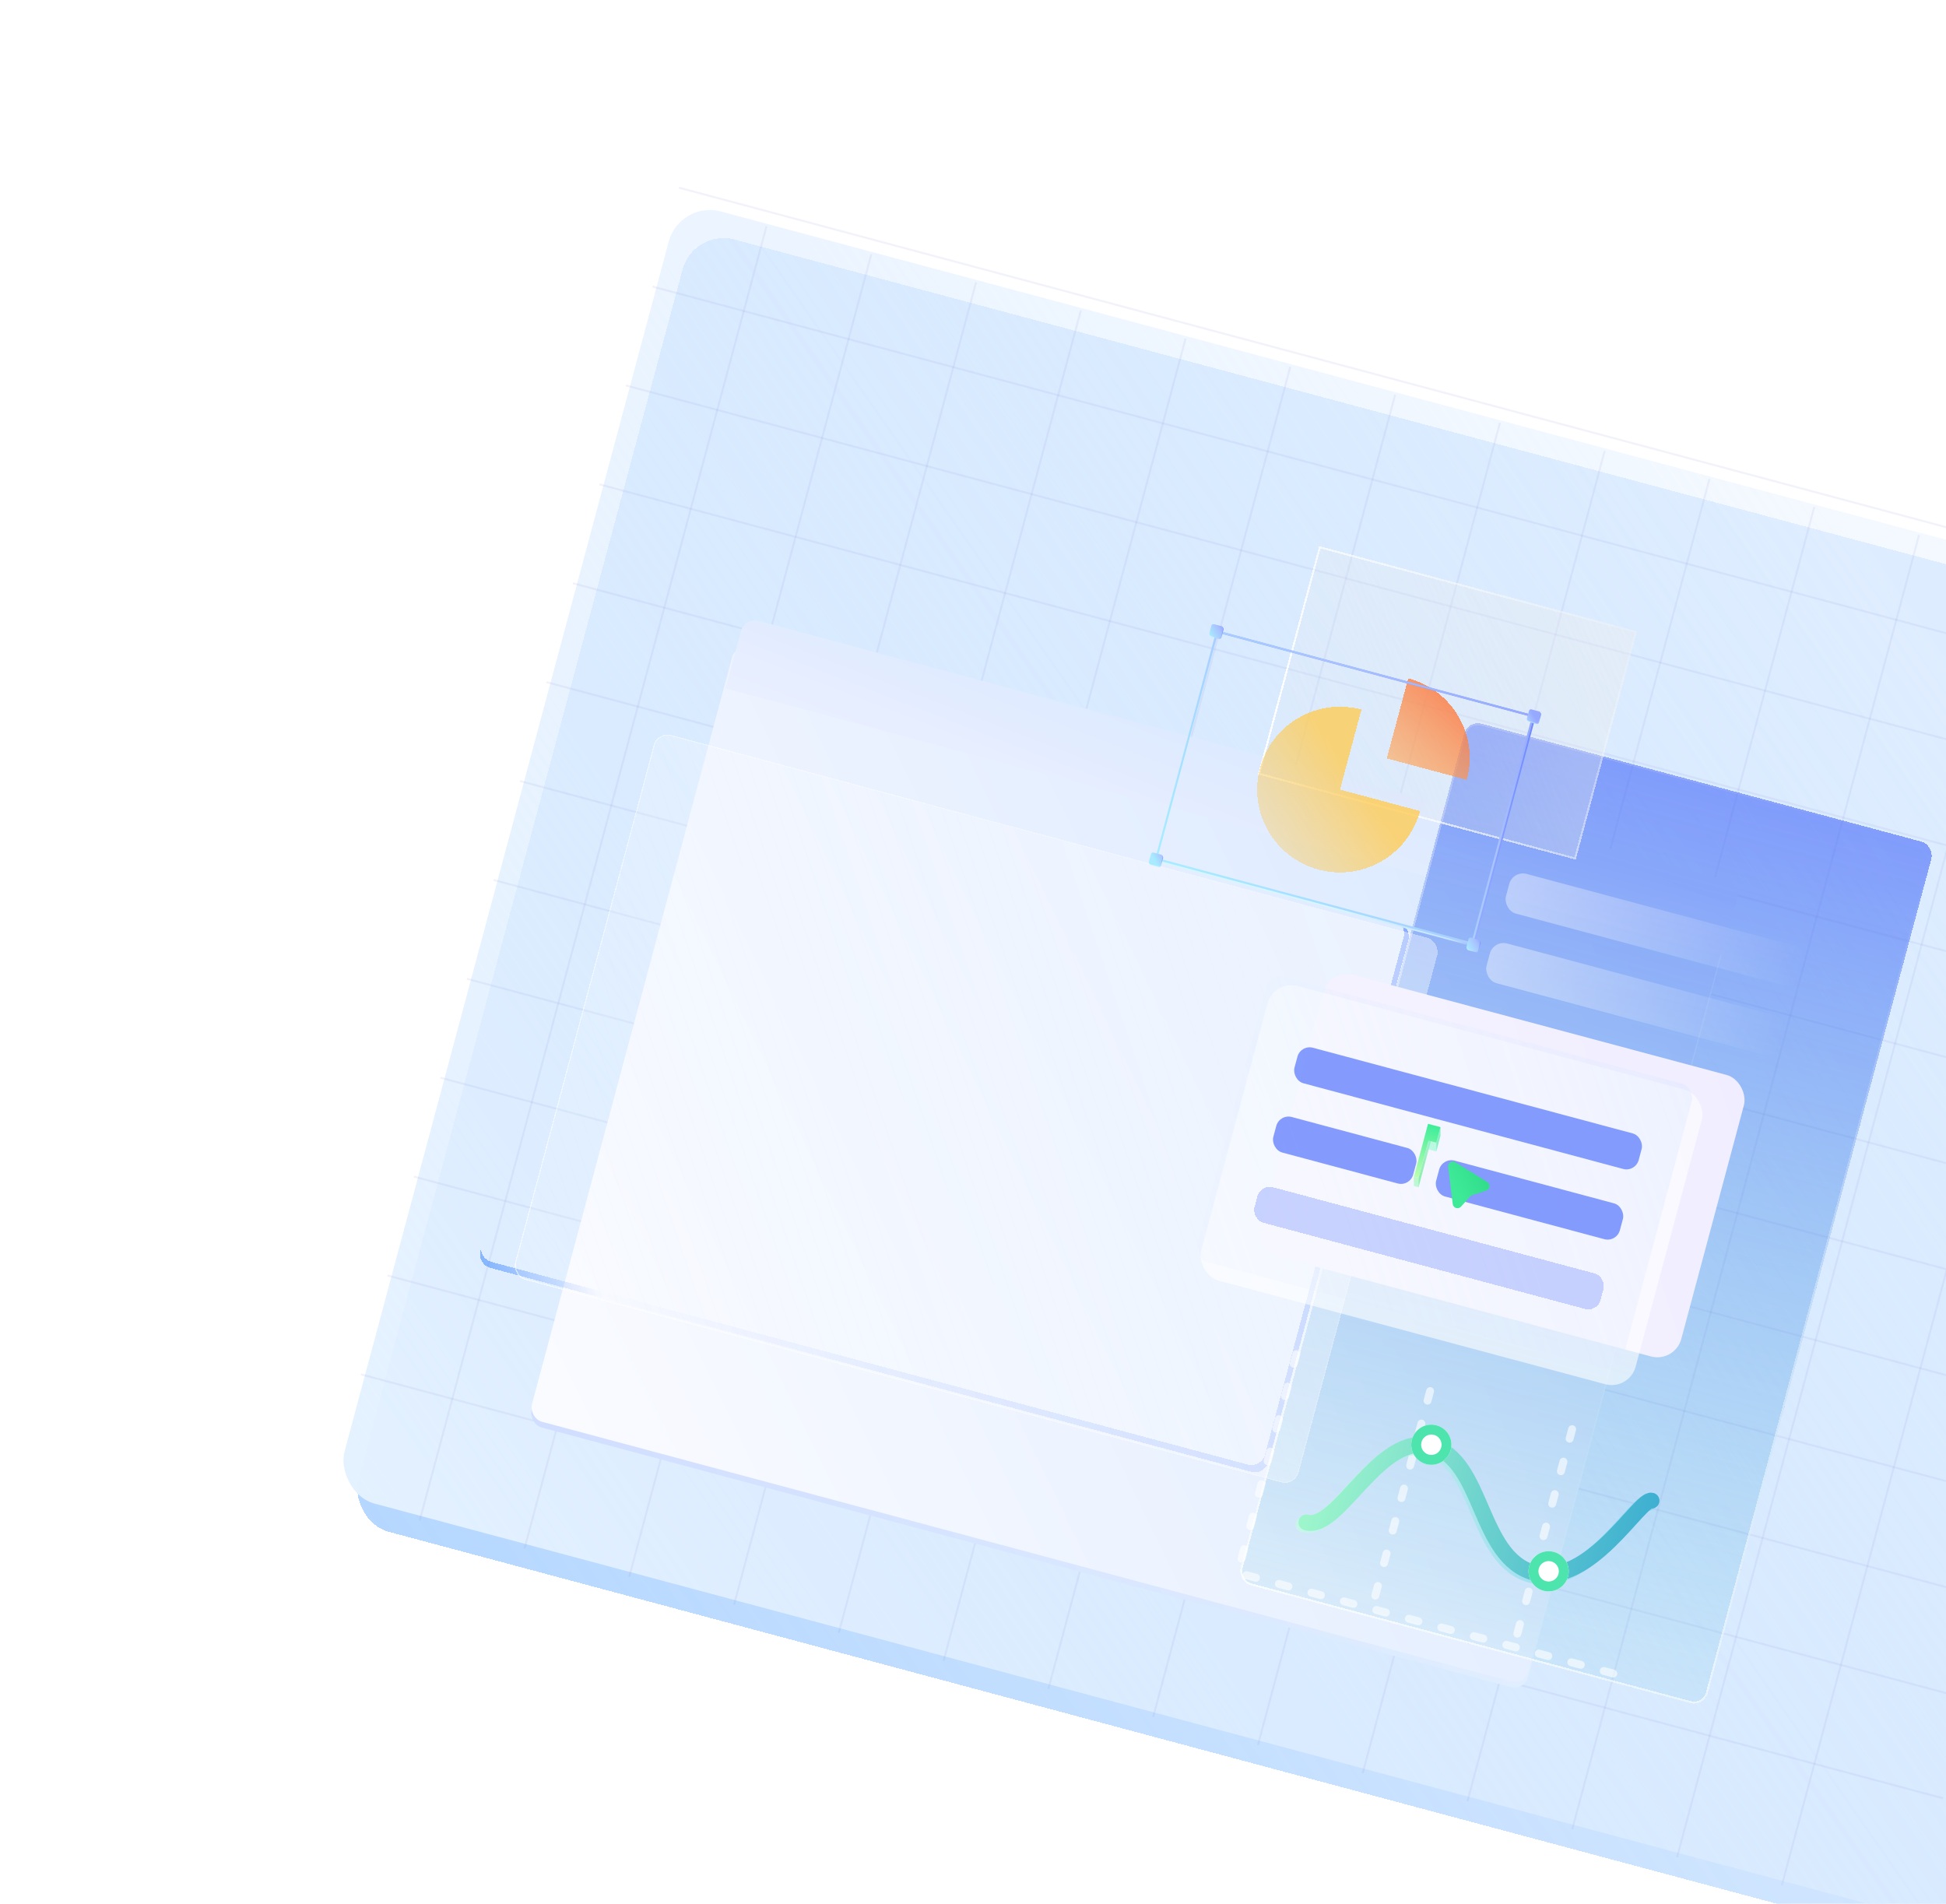 <svg width="368" height="360" viewBox="0 0 368 360" fill="none" xmlns="http://www.w3.org/2000/svg">
<g filter="url(#filter0_d_51_1018)">
<rect x="127.798" y="39.864" width="329.958" height="252.965" rx="8.05" transform="rotate(15 127.798 39.864)" fill="url(#paint0_linear_51_1018)" shape-rendering="crispEdges"/>
</g>
<g filter="url(#filter1_i_51_1018)">
<rect x="127.798" y="38.283" width="329.958" height="252.965" rx="8.05" transform="rotate(15 127.798 38.283)" fill="url(#paint1_linear_51_1018)"/>
</g>
<path d="M283.642 79.953L218.065 324.69" stroke="#7F7DD0" stroke-opacity="0.1" stroke-width="0.374"/>
<path d="M204.389 58.716L138.812 303.453" stroke="#7F7DD0" stroke-opacity="0.1" stroke-width="0.374"/>
<path d="M323.27 90.571L257.693 335.308" stroke="#7F7DD0" stroke-opacity="0.1" stroke-width="0.374"/>
<path d="M244.015 69.335L178.438 314.072" stroke="#7F7DD0" stroke-opacity="0.1" stroke-width="0.374"/>
<path d="M303.457 85.262L237.88 329.999" stroke="#7F7DD0" stroke-opacity="0.1" stroke-width="0.374"/>
<path d="M224.201 64.025L158.624 308.762" stroke="#7F7DD0" stroke-opacity="0.1" stroke-width="0.374"/>
<path d="M263.829 74.644L198.252 319.381" stroke="#7F7DD0" stroke-opacity="0.1" stroke-width="0.374"/>
<path d="M402.526 111.807L336.949 356.544" stroke="#7F7DD0" stroke-opacity="0.1" stroke-width="0.374"/>
<path d="M164.761 48.098L99.184 292.835" stroke="#7F7DD0" stroke-opacity="0.1" stroke-width="0.374"/>
<path d="M362.898 101.189L297.321 345.926" stroke="#7F7DD0" stroke-opacity="0.1" stroke-width="0.374"/>
<path d="M184.573 53.407L118.996 298.144" stroke="#7F7DD0" stroke-opacity="0.1" stroke-width="0.374"/>
<path d="M382.712 106.498L317.135 351.235" stroke="#7F7DD0" stroke-opacity="0.1" stroke-width="0.374"/>
<path d="M144.947 42.789L79.37 287.526" stroke="#7F7DD0" stroke-opacity="0.1" stroke-width="0.374"/>
<path d="M343.086 95.88L277.508 340.617" stroke="#7F7DD0" stroke-opacity="0.1" stroke-width="0.374"/>
<path d="M128.386 35.487L427.581 115.657" stroke="#7F7DD0" stroke-opacity="0.1" stroke-width="0.374"/>
<path d="M113.354 91.59L412.55 171.759" stroke="#7F7DD0" stroke-opacity="0.1" stroke-width="0.374"/>
<path d="M98.321 147.693L397.517 227.862" stroke="#7F7DD0" stroke-opacity="0.1" stroke-width="0.374"/>
<path d="M83.288 203.796L382.484 283.965" stroke="#7F7DD0" stroke-opacity="0.1" stroke-width="0.374"/>
<path d="M123.375 54.188L422.57 134.358" stroke="#7F7DD0" stroke-opacity="0.1" stroke-width="0.374"/>
<path d="M108.341 110.291L407.537 190.46" stroke="#7F7DD0" stroke-opacity="0.1" stroke-width="0.374"/>
<path d="M93.31 166.394L392.506 246.563" stroke="#7F7DD0" stroke-opacity="0.1" stroke-width="0.374"/>
<path d="M78.277 222.496L377.473 302.666" stroke="#7F7DD0" stroke-opacity="0.1" stroke-width="0.374"/>
<path d="M68.255 259.898L367.451 340.068" stroke="#7F7DD0" stroke-opacity="0.1" stroke-width="0.374"/>
<path d="M118.365 72.889L417.561 153.059" stroke="#7F7DD0" stroke-opacity="0.1" stroke-width="0.374"/>
<path d="M103.332 128.992L402.528 209.161" stroke="#7F7DD0" stroke-opacity="0.1" stroke-width="0.374"/>
<path d="M88.299 185.095L387.495 265.264" stroke="#7F7DD0" stroke-opacity="0.1" stroke-width="0.374"/>
<path d="M73.266 241.197L372.462 321.367" stroke="#7F7DD0" stroke-opacity="0.1" stroke-width="0.374"/>
<rect x="139.076" y="122.846" width="195.073" height="151.566" rx="2.683" transform="rotate(15 139.076 122.846)" fill="url(#paint2_linear_51_1018)"/>
<rect x="139.123" y="121.764" width="195.073" height="151.566" rx="2.683" transform="rotate(15 139.123 121.764)" fill="url(#paint3_linear_51_1018)"/>
<g filter="url(#filter2_d_51_1018)">
<path d="M139.018 122.291C139.401 120.859 140.873 120.01 142.304 120.394L325.546 169.493C326.977 169.877 327.827 171.348 327.443 172.779L324.528 183.661L136.102 133.173L139.018 122.291Z" fill="url(#paint4_linear_51_1018)"/>
</g>
<g filter="url(#filter3_bd_51_1018)">
<rect x="264.84" y="145.891" width="91.473" height="168.668" rx="2.683" transform="rotate(15 264.84 145.891)" fill="url(#paint5_linear_51_1018)" shape-rendering="crispEdges"/>
<rect x="264.972" y="146.12" width="91.099" height="168.294" rx="2.496" transform="rotate(15 264.972 146.12)" stroke="url(#paint6_linear_51_1018)" stroke-width="0.374" shape-rendering="crispEdges"/>
</g>
<rect x="286.104" y="164.563" width="57.74" height="7.78" rx="2.683" transform="rotate(15 286.104 164.563)" fill="url(#paint7_linear_51_1018)" fill-opacity="0.4"/>
<rect x="282.436" y="177.721" width="57.74" height="7.78" rx="2.683" transform="rotate(15 282.436 177.721)" fill="url(#paint8_linear_51_1018)" fill-opacity="0.4"/>
<g filter="url(#filter4_d_51_1018)">
<path fill-rule="evenodd" clip-rule="evenodd" d="M87.969 240.588L87.865 240.973C87.482 242.404 88.332 243.876 89.763 244.259L233.615 282.804C235.047 283.188 236.518 282.339 236.902 280.907L263.325 182.292C263.681 180.967 262.979 179.608 261.737 179.109C262.401 179.764 262.703 180.748 262.444 181.714L236.232 279.54C235.848 280.971 234.377 281.821 232.945 281.437L89.958 243.124C88.777 242.808 87.992 241.752 87.969 240.588Z" fill="url(#paint9_linear_51_1018)" fill-opacity="0.6" shape-rendering="crispEdges"/>
</g>
<g filter="url(#filter5_dii_51_1018)">
<rect x="114.962" y="139.429" width="153.399" height="106.637" rx="2.683" transform="rotate(15 114.962 139.429)" fill="url(#paint10_linear_51_1018)" shape-rendering="crispEdges"/>
<rect x="115.029" y="139.543" width="153.211" height="106.449" rx="2.59" transform="rotate(15 115.029 139.543)" stroke="url(#paint11_linear_51_1018)" stroke-width="0.187" shape-rendering="crispEdges"/>
</g>
<g filter="url(#filter6_bd_51_1018)">
<rect x="229.998" y="119.353" width="62.226" height="44.722" transform="rotate(15 229.998 119.353)" fill="url(#paint12_linear_51_1018)" fill-opacity="0.5" shape-rendering="crispEdges"/>
<rect x="230.13" y="119.582" width="61.852" height="44.347" transform="rotate(15 230.13 119.582)" stroke="url(#paint13_linear_51_1018)" stroke-width="0.374" shape-rendering="crispEdges"/>
</g>
<g filter="url(#filter7_d_51_1018)">
<path fill-rule="evenodd" clip-rule="evenodd" d="M257.084 134.556C257.084 134.556 257.083 134.556 257.083 134.556C248.726 132.316 240.136 137.276 237.897 145.632C235.658 153.989 240.617 162.579 248.974 164.818C257.331 167.058 265.921 162.098 268.16 153.741C268.16 153.741 268.16 153.741 268.16 153.741L253.03 149.687L257.084 134.556Z" fill="url(#paint14_linear_51_1018)" fill-opacity="0.8" shape-rendering="crispEdges"/>
</g>
<g filter="url(#filter8_d_51_1018)">
<path fill-rule="evenodd" clip-rule="evenodd" d="M271.766 150.834L256.635 146.78L260.69 131.649C260.718 131.656 260.747 131.664 260.775 131.672C269.085 133.898 274.016 142.439 271.789 150.748C271.781 150.777 271.774 150.806 271.766 150.834Z" fill="url(#paint15_linear_51_1018)" fill-opacity="0.8" shape-rendering="crispEdges"/>
</g>
<g filter="url(#filter9_b_51_1018)">
<path fill-rule="evenodd" clip-rule="evenodd" d="M289.878 136.007C289.932 135.807 289.813 135.602 289.614 135.549L230.696 119.762C230.497 119.708 230.291 119.827 230.238 120.027L218.935 162.209C218.882 162.408 219 162.613 219.2 162.667L278.117 178.454C278.317 178.507 278.522 178.389 278.576 178.189L289.878 136.007ZM230.427 119.294C230.227 119.24 230.022 119.359 229.968 119.559L218.468 162.479C218.414 162.679 218.533 162.884 218.732 162.937L278.387 178.922C278.586 178.975 278.792 178.857 278.845 178.657L290.346 135.737C290.399 135.537 290.281 135.332 290.081 135.278L230.427 119.294Z" fill="url(#paint16_linear_51_1018)"/>
</g>
<g filter="url(#filter10_b_51_1018)">
<path fill-rule="evenodd" clip-rule="evenodd" d="M289.59 135.916C289.643 135.717 289.525 135.512 289.325 135.458L230.665 119.74C230.465 119.687 230.26 119.805 230.207 120.005L218.975 161.92C218.922 162.12 219.04 162.325 219.24 162.379L277.9 178.097C278.1 178.15 278.305 178.032 278.358 177.832L289.59 135.916ZM230.396 119.275C230.197 119.221 229.992 119.34 229.938 119.54L218.51 162.189C218.457 162.389 218.575 162.594 218.775 162.647L278.169 178.562C278.368 178.615 278.574 178.497 278.627 178.297L290.055 135.648C290.108 135.448 289.99 135.243 289.79 135.189L230.396 119.275Z" fill="url(#paint17_linear_51_1018)"/>
</g>
<g filter="url(#filter11_b_51_1018)">
<rect x="229.191" y="117.957" width="2.279" height="2.279" rx="0.374" transform="rotate(15 229.191 117.957)" fill="url(#paint18_linear_51_1018)"/>
</g>
<g filter="url(#filter12_b_51_1018)">
<rect x="229.274" y="118.12" width="2.279" height="2.279" rx="0.374" transform="rotate(15 229.274 118.12)" fill="url(#paint19_linear_51_1018)"/>
</g>
<g filter="url(#filter13_b_51_1018)">
<rect x="229.192" y="117.957" width="2.279" height="2.279" rx="0.374" transform="rotate(15 229.192 117.957)" fill="url(#paint20_linear_51_1018)"/>
</g>
<g filter="url(#filter14_b_51_1018)">
<rect x="217.845" y="161.289" width="2.279" height="2.279" rx="0.374" transform="rotate(15 217.845 161.289)" fill="url(#paint21_linear_51_1018)"/>
</g>
<g filter="url(#filter15_b_51_1018)">
<rect x="217.763" y="161.126" width="2.279" height="2.279" rx="0.374" transform="rotate(15 217.763 161.126)" fill="url(#paint22_linear_51_1018)"/>
</g>
<g filter="url(#filter16_b_51_1018)">
<rect x="289.319" y="134.21" width="2.279" height="2.279" rx="0.374" transform="rotate(15 289.319 134.21)" fill="url(#paint23_linear_51_1018)"/>
</g>
<g filter="url(#filter17_b_51_1018)">
<rect x="289.237" y="134.047" width="2.279" height="2.279" rx="0.374" transform="rotate(15 289.237 134.047)" fill="url(#paint24_linear_51_1018)"/>
</g>
<g filter="url(#filter18_b_51_1018)">
<rect x="277.891" y="177.379" width="2.279" height="2.279" rx="0.374" transform="rotate(15 277.891 177.379)" fill="url(#paint25_linear_51_1018)"/>
</g>
<g filter="url(#filter19_b_51_1018)">
<rect x="277.809" y="177.215" width="2.279" height="2.279" rx="0.374" transform="rotate(15 277.809 177.215)" fill="url(#paint26_linear_51_1018)"/>
</g>
<path d="M245.139 256.078L234.057 297.436L307.2 317.034" stroke="white" stroke-opacity="0.6" stroke-width="1.497" stroke-linecap="round" stroke-dasharray="1.87 4.49"/>
<path d="M270.443 263.058L259.546 303.727" stroke="white" stroke-opacity="0.6" stroke-width="1.497" stroke-linecap="round" stroke-dasharray="1.87 4.49"/>
<path d="M297.305 270.256L286.408 310.924" stroke="white" stroke-opacity="0.6" stroke-width="1.497" stroke-linecap="round" stroke-dasharray="1.87 4.49"/>
<g filter="url(#filter20_d_51_1018)">
<path d="M243.499 289.44C249.642 291.086 257.197 272.344 267.12 275.003C277.044 277.662 275.982 296.118 286.536 298.946C297.09 301.774 306.554 284.725 308.759 285.316" stroke="url(#paint27_linear_51_1018)" stroke-opacity="0.6" stroke-width="2.994" stroke-linecap="round"/>
<g filter="url(#filter21_ii_51_1018)">
<path d="M243.499 288.46C249.642 290.106 257.197 271.364 267.12 274.023C277.044 276.682 275.982 295.137 286.536 297.965C297.09 300.793 306.554 283.745 308.759 284.336" stroke="url(#paint28_linear_51_1018)" stroke-width="2.994" stroke-linecap="round"/>
</g>
<g filter="url(#filter22_d_51_1018)">
<circle cx="267.683" cy="273.951" r="3.799" transform="rotate(15 267.683 273.951)" fill="white"/>
<circle cx="267.683" cy="273.951" r="2.863" transform="rotate(15 267.683 273.951)" stroke="#4EE4AE" stroke-width="1.871"/>
</g>
<g filter="url(#filter23_d_51_1018)">
<circle cx="289.861" cy="297.885" r="3.799" transform="rotate(15 289.861 297.885)" fill="white"/>
<circle cx="289.861" cy="297.885" r="2.863" transform="rotate(15 289.861 297.885)" stroke="#4EE4AE" stroke-width="1.871"/>
</g>
</g>
<g filter="url(#filter24_d_51_1018)">
<g filter="url(#filter25_d_51_1018)">
<rect x="242.832" y="186.883" width="82.348" height="55.122" rx="4.686" transform="rotate(15 242.832 186.883)" fill="url(#paint29_linear_51_1018)"/>
</g>
<g filter="url(#filter26_bi_51_1018)">
<rect x="240.894" y="183.742" width="85.032" height="57.692" rx="4.686" transform="rotate(15 240.894 183.742)" fill="white" fill-opacity="0.6"/>
</g>
<g filter="url(#filter27_bii_51_1018)">
<rect x="240.901" y="183.747" width="83.317" height="55.805" rx="2.678" transform="rotate(15 240.901 183.747)" fill="url(#paint30_linear_51_1018)" fill-opacity="0.6"/>
</g>
<g opacity="0.8">
<g filter="url(#filter28_d_51_1018)">
<rect x="246.051" y="196.21" width="67.394" height="6.958" rx="2.4" transform="rotate(15 246.051 196.21)" fill="#6884FD"/>
</g>
<g filter="url(#filter29_d_51_1018)">
<rect x="238.489" y="222.588" width="67.753" height="6.958" rx="2.4" transform="rotate(15 238.489 222.588)" fill="#6884FD" fill-opacity="0.4" shape-rendering="crispEdges"/>
</g>
<g filter="url(#filter30_d_51_1018)">
<rect x="242.048" y="209.306" width="27.397" height="6.958" rx="2.4" transform="rotate(15 242.048 209.306)" fill="#6884FD"/>
</g>
<g filter="url(#filter31_d_51_1018)">
<rect x="272.849" y="217.56" width="35.984" height="7.021" rx="2.4" transform="rotate(15 272.849 217.56)" fill="#6884FD"/>
</g>
</g>
<g filter="url(#filter32_d_51_1018)">
<g filter="url(#filter33_i_51_1018)">
<path d="M271.654 222.834C271.562 222.085 272.379 221.562 273.021 221.959L279.048 225.688C279.701 226.092 279.581 227.075 278.85 227.31L276.225 228.154C276.074 228.203 275.939 228.29 275.833 228.407L274.077 230.346C273.56 230.917 272.611 230.616 272.517 229.852L271.654 222.834Z" fill="url(#paint31_linear_51_1018)"/>
</g>
</g>
<path d="M273.151 215.183L273.151 213.519L272.363 216.459L272.363 218.124L273.151 215.183Z" fill="#3EED99" fill-opacity="0.6"/>
<path d="M271.682 214.899L271.682 213.125L269.003 223.123L269.003 224.897L271.682 214.899Z" fill="url(#paint32_linear_51_1018)" fill-opacity="0.6"/>
<path d="M270.895 216.051L272.365 216.445L272.365 218.125L270.895 217.731L270.895 216.051Z" fill="#68FDB6" fill-opacity="0.4"/>
<path d="M268.121 224.654L269.003 224.89L269.003 223.123L268.121 222.887L268.121 224.654Z" fill="url(#paint33_linear_51_1018)" fill-opacity="0.4"/>
<path fill-rule="evenodd" clip-rule="evenodd" d="M273.152 213.519L271.682 213.125L270.894 216.065L272.364 216.459L273.152 213.519ZM271.681 213.125L270.799 212.888L268.12 222.887L269.002 223.123L271.681 213.125Z" fill="url(#paint34_linear_51_1018)"/>
</g>
<defs>
<filter id="filter0_d_51_1018" x="60.779" y="38.317" width="393.989" height="339.547" filterUnits="userSpaceOnUse" color-interpolation-filters="sRGB">
<feFlood flood-opacity="0" result="BackgroundImageFix"/>
<feColorMatrix in="SourceAlpha" type="matrix" values="0 0 0 0 0 0 0 0 0 0 0 0 0 0 0 0 0 0 127 0" result="hardAlpha"/>
<feOffset dx="3.354" dy="3.354"/>
<feGaussianBlur stdDeviation="3.354"/>
<feComposite in2="hardAlpha" operator="out"/>
<feColorMatrix type="matrix" values="0 0 0 0 0.282 0 0 0 0 0.29 0 0 0 0 0.8 0 0 0 0.2 0"/>
<feBlend mode="normal" in2="BackgroundImageFix" result="effect1_dropShadow_51_1018"/>
<feBlend mode="normal" in="SourceGraphic" in2="effect1_dropShadow_51_1018" result="shape"/>
</filter>
<filter id="filter1_i_51_1018" x="64.133" y="39.716" width="381.321" height="326.505" filterUnits="userSpaceOnUse" color-interpolation-filters="sRGB">
<feFlood flood-opacity="0" result="BackgroundImageFix"/>
<feBlend mode="normal" in="SourceGraphic" in2="BackgroundImageFix" result="shape"/>
<feColorMatrix in="SourceAlpha" type="matrix" values="0 0 0 0 0 0 0 0 0 0 0 0 0 0 0 0 0 0 127 0" result="hardAlpha"/>
<feOffset dx="0.749" dy="-0.374"/>
<feGaussianBlur stdDeviation="0.749"/>
<feComposite in2="hardAlpha" operator="arithmetic" k2="-1" k3="1"/>
<feColorMatrix type="matrix" values="0 0 0 0 1 0 0 0 0 1 0 0 0 0 1 0 0 0 0.7 0"/>
<feBlend mode="normal" in2="shape" result="effect1_innerShadow_51_1018"/>
</filter>
<filter id="filter2_d_51_1018" x="128.991" y="109.073" width="207.902" height="79.828" filterUnits="userSpaceOnUse" color-interpolation-filters="sRGB">
<feFlood flood-opacity="0" result="BackgroundImageFix"/>
<feColorMatrix in="SourceAlpha" type="matrix" values="0 0 0 0 0 0 0 0 0 0 0 0 0 0 0 0 0 0 127 0" result="hardAlpha"/>
<feOffset dx="1.123" dy="-2.994"/>
<feGaussianBlur stdDeviation="4.117"/>
<feComposite in2="hardAlpha" operator="out"/>
<feColorMatrix type="matrix" values="0 0 0 0 0.282 0 0 0 0 0.29 0 0 0 0 0.8 0 0 0 0.2 0"/>
<feBlend mode="normal" in2="BackgroundImageFix" result="effect1_dropShadow_51_1018"/>
<feBlend mode="normal" in="SourceGraphic" in2="effect1_dropShadow_51_1018" result="shape"/>
</filter>
<filter id="filter3_bd_51_1018" x="218.045" y="129.277" width="154.759" height="206.351" filterUnits="userSpaceOnUse" color-interpolation-filters="sRGB">
<feFlood flood-opacity="0" result="BackgroundImageFix"/>
<feGaussianBlur in="BackgroundImageFix" stdDeviation="1.871"/>
<feComposite in2="SourceAlpha" operator="in" result="effect1_backgroundBlur_51_1018"/>
<feColorMatrix in="SourceAlpha" type="matrix" values="0 0 0 0 0 0 0 0 0 0 0 0 0 0 0 0 0 0 127 0" result="hardAlpha"/>
<feOffset dx="12.725" dy="-9.731"/>
<feGaussianBlur stdDeviation="3.743"/>
<feComposite in2="hardAlpha" operator="out"/>
<feColorMatrix type="matrix" values="0 0 0 0 0.282 0 0 0 0 0.29 0 0 0 0 0.8 0 0 0 0.2 0"/>
<feBlend mode="normal" in2="effect1_backgroundBlur_51_1018" result="effect2_dropShadow_51_1018"/>
<feBlend mode="normal" in="SourceGraphic" in2="effect2_dropShadow_51_1018" result="shape"/>
</filter>
<filter id="filter4_d_51_1018" x="84.779" y="168.629" width="187.621" height="115.765" filterUnits="userSpaceOnUse" color-interpolation-filters="sRGB">
<feFlood flood-opacity="0" result="BackgroundImageFix"/>
<feColorMatrix in="SourceAlpha" type="matrix" values="0 0 0 0 0 0 0 0 0 0 0 0 0 0 0 0 0 0 127 0" result="hardAlpha"/>
<feOffset dx="2.994" dy="-4.491"/>
<feGaussianBlur stdDeviation="2.994"/>
<feComposite in2="hardAlpha" operator="out"/>
<feColorMatrix type="matrix" values="0 0 0 0 0.282 0 0 0 0 0.29 0 0 0 0 0.8 0 0 0 0.6 0"/>
<feBlend mode="normal" in2="BackgroundImageFix" result="effect1_dropShadow_51_1018"/>
<feBlend mode="normal" in="SourceGraphic" in2="effect1_dropShadow_51_1018" result="shape"/>
</filter>
<filter id="filter5_dii_51_1018" x="87.965" y="134.135" width="185.328" height="149.551" filterUnits="userSpaceOnUse" color-interpolation-filters="sRGB">
<feFlood flood-opacity="0" result="BackgroundImageFix"/>
<feColorMatrix in="SourceAlpha" type="matrix" values="0 0 0 0 0 0 0 0 0 0 0 0 0 0 0 0 0 0 127 0" result="hardAlpha"/>
<feOffset dx="6.737" dy="-1.871"/>
<feGaussianBlur stdDeviation="2.013"/>
<feComposite in2="hardAlpha" operator="out"/>
<feColorMatrix type="matrix" values="0 0 0 0 0.282 0 0 0 0 0.29 0 0 0 0 0.8 0 0 0 0.1 0"/>
<feBlend mode="normal" in2="BackgroundImageFix" result="effect1_dropShadow_51_1018"/>
<feBlend mode="normal" in="SourceGraphic" in2="effect1_dropShadow_51_1018" result="shape"/>
<feColorMatrix in="SourceAlpha" type="matrix" values="0 0 0 0 0 0 0 0 0 0 0 0 0 0 0 0 0 0 127 0" result="hardAlpha"/>
<feMorphology radius="0.749" operator="dilate" in="SourceAlpha" result="effect2_innerShadow_51_1018"/>
<feOffset dx="2.246" dy="1.123"/>
<feComposite in2="hardAlpha" operator="arithmetic" k2="-1" k3="1"/>
<feColorMatrix type="matrix" values="0 0 0 0 0.508 0 0 0 0 0.764 0 0 0 0 1 0 0 0 0.4 0"/>
<feBlend mode="normal" in2="shape" result="effect2_innerShadow_51_1018"/>
<feColorMatrix in="SourceAlpha" type="matrix" values="0 0 0 0 0 0 0 0 0 0 0 0 0 0 0 0 0 0 127 0" result="hardAlpha"/>
<feOffset dx="0.374" dy="-0.374"/>
<feGaussianBlur stdDeviation="0.374"/>
<feComposite in2="hardAlpha" operator="arithmetic" k2="-1" k3="1"/>
<feColorMatrix type="matrix" values="0 0 0 0 1 0 0 0 0 1 0 0 0 0 1 0 0 0 0.6 0"/>
<feBlend mode="normal" in2="effect2_innerShadow_51_1018" result="effect3_innerShadow_51_1018"/>
</filter>
<filter id="filter6_bd_51_1018" x="213.932" y="90.159" width="108.734" height="92.987" filterUnits="userSpaceOnUse" color-interpolation-filters="sRGB">
<feFlood flood-opacity="0" result="BackgroundImageFix"/>
<feGaussianBlur in="BackgroundImageFix" stdDeviation="2.246"/>
<feComposite in2="SourceAlpha" operator="in" result="effect1_backgroundBlur_51_1018"/>
<feColorMatrix in="SourceAlpha" type="matrix" values="0 0 0 0 0 0 0 0 0 0 0 0 0 0 0 0 0 0 127 0" result="hardAlpha"/>
<feOffset dx="19.462" dy="-16.094"/>
<feGaussianBlur stdDeviation="6.55"/>
<feComposite in2="hardAlpha" operator="out"/>
<feColorMatrix type="matrix" values="0 0 0 0 0.282 0 0 0 0 0.29 0 0 0 0 0.8 0 0 0 0.2 0"/>
<feBlend mode="normal" in2="effect1_backgroundBlur_51_1018" result="effect2_dropShadow_51_1018"/>
<feBlend mode="normal" in="SourceGraphic" in2="effect2_dropShadow_51_1018" result="shape"/>
</filter>
<filter id="filter7_d_51_1018" x="236.611" y="132.521" width="33.046" height="33.584" filterUnits="userSpaceOnUse" color-interpolation-filters="sRGB">
<feFlood flood-opacity="0" result="BackgroundImageFix"/>
<feColorMatrix in="SourceAlpha" type="matrix" values="0 0 0 0 0 0 0 0 0 0 0 0 0 0 0 0 0 0 127 0" result="hardAlpha"/>
<feOffset dx="0.374" dy="-0.374"/>
<feGaussianBlur stdDeviation="0.561"/>
<feComposite in2="hardAlpha" operator="out"/>
<feColorMatrix type="matrix" values="0 0 0 0 0.282 0 0 0 0 0.29 0 0 0 0 0.8 0 0 0 0.2 0"/>
<feBlend mode="normal" in2="BackgroundImageFix" result="effect1_dropShadow_51_1018"/>
<feBlend mode="normal" in="SourceGraphic" in2="effect1_dropShadow_51_1018" result="shape"/>
</filter>
<filter id="filter8_d_51_1018" x="256.635" y="122.667" width="26.916" height="30.413" filterUnits="userSpaceOnUse" color-interpolation-filters="sRGB">
<feFlood flood-opacity="0" result="BackgroundImageFix"/>
<feColorMatrix in="SourceAlpha" type="matrix" values="0 0 0 0 0 0 0 0 0 0 0 0 0 0 0 0 0 0 127 0" result="hardAlpha"/>
<feOffset dx="5.614" dy="-3.368"/>
<feGaussianBlur stdDeviation="2.807"/>
<feComposite in2="hardAlpha" operator="out"/>
<feColorMatrix type="matrix" values="0 0 0 0 0.282 0 0 0 0 0.29 0 0 0 0 0.8 0 0 0 0.2 0"/>
<feBlend mode="normal" in2="BackgroundImageFix" result="effect1_dropShadow_51_1018"/>
<feBlend mode="normal" in="SourceGraphic" in2="effect1_dropShadow_51_1018" result="shape"/>
</filter>
<filter id="filter9_b_51_1018" x="216.958" y="117.784" width="74.898" height="62.648" filterUnits="userSpaceOnUse" color-interpolation-filters="sRGB">
<feFlood flood-opacity="0" result="BackgroundImageFix"/>
<feGaussianBlur in="BackgroundImageFix" stdDeviation="0.749"/>
<feComposite in2="SourceAlpha" operator="in" result="effect1_backgroundBlur_51_1018"/>
<feBlend mode="normal" in="SourceGraphic" in2="effect1_backgroundBlur_51_1018" result="shape"/>
</filter>
<filter id="filter10_b_51_1018" x="217" y="117.765" width="74.565" height="62.307" filterUnits="userSpaceOnUse" color-interpolation-filters="sRGB">
<feFlood flood-opacity="0" result="BackgroundImageFix"/>
<feGaussianBlur in="BackgroundImageFix" stdDeviation="0.749"/>
<feComposite in2="SourceAlpha" operator="in" result="effect1_backgroundBlur_51_1018"/>
<feBlend mode="normal" in="SourceGraphic" in2="effect1_backgroundBlur_51_1018" result="shape"/>
</filter>
<filter id="filter11_b_51_1018" x="227.188" y="116.544" width="5.618" height="5.618" filterUnits="userSpaceOnUse" color-interpolation-filters="sRGB">
<feFlood flood-opacity="0" result="BackgroundImageFix"/>
<feGaussianBlur in="BackgroundImageFix" stdDeviation="0.749"/>
<feComposite in2="SourceAlpha" operator="in" result="effect1_backgroundBlur_51_1018"/>
<feBlend mode="normal" in="SourceGraphic" in2="effect1_backgroundBlur_51_1018" result="shape"/>
</filter>
<filter id="filter12_b_51_1018" x="227.271" y="116.707" width="5.618" height="5.618" filterUnits="userSpaceOnUse" color-interpolation-filters="sRGB">
<feFlood flood-opacity="0" result="BackgroundImageFix"/>
<feGaussianBlur in="BackgroundImageFix" stdDeviation="0.749"/>
<feComposite in2="SourceAlpha" operator="in" result="effect1_backgroundBlur_51_1018"/>
<feBlend mode="normal" in="SourceGraphic" in2="effect1_backgroundBlur_51_1018" result="shape"/>
</filter>
<filter id="filter13_b_51_1018" x="227.189" y="116.544" width="5.618" height="5.618" filterUnits="userSpaceOnUse" color-interpolation-filters="sRGB">
<feFlood flood-opacity="0" result="BackgroundImageFix"/>
<feGaussianBlur in="BackgroundImageFix" stdDeviation="0.749"/>
<feComposite in2="SourceAlpha" operator="in" result="effect1_backgroundBlur_51_1018"/>
<feBlend mode="normal" in="SourceGraphic" in2="effect1_backgroundBlur_51_1018" result="shape"/>
</filter>
<filter id="filter14_b_51_1018" x="215.842" y="159.876" width="5.618" height="5.618" filterUnits="userSpaceOnUse" color-interpolation-filters="sRGB">
<feFlood flood-opacity="0" result="BackgroundImageFix"/>
<feGaussianBlur in="BackgroundImageFix" stdDeviation="0.749"/>
<feComposite in2="SourceAlpha" operator="in" result="effect1_backgroundBlur_51_1018"/>
<feBlend mode="normal" in="SourceGraphic" in2="effect1_backgroundBlur_51_1018" result="shape"/>
</filter>
<filter id="filter15_b_51_1018" x="215.76" y="159.713" width="5.618" height="5.618" filterUnits="userSpaceOnUse" color-interpolation-filters="sRGB">
<feFlood flood-opacity="0" result="BackgroundImageFix"/>
<feGaussianBlur in="BackgroundImageFix" stdDeviation="0.749"/>
<feComposite in2="SourceAlpha" operator="in" result="effect1_backgroundBlur_51_1018"/>
<feBlend mode="normal" in="SourceGraphic" in2="effect1_backgroundBlur_51_1018" result="shape"/>
</filter>
<filter id="filter16_b_51_1018" x="287.316" y="132.797" width="5.618" height="5.618" filterUnits="userSpaceOnUse" color-interpolation-filters="sRGB">
<feFlood flood-opacity="0" result="BackgroundImageFix"/>
<feGaussianBlur in="BackgroundImageFix" stdDeviation="0.749"/>
<feComposite in2="SourceAlpha" operator="in" result="effect1_backgroundBlur_51_1018"/>
<feBlend mode="normal" in="SourceGraphic" in2="effect1_backgroundBlur_51_1018" result="shape"/>
</filter>
<filter id="filter17_b_51_1018" x="287.234" y="132.634" width="5.618" height="5.618" filterUnits="userSpaceOnUse" color-interpolation-filters="sRGB">
<feFlood flood-opacity="0" result="BackgroundImageFix"/>
<feGaussianBlur in="BackgroundImageFix" stdDeviation="0.749"/>
<feComposite in2="SourceAlpha" operator="in" result="effect1_backgroundBlur_51_1018"/>
<feBlend mode="normal" in="SourceGraphic" in2="effect1_backgroundBlur_51_1018" result="shape"/>
</filter>
<filter id="filter18_b_51_1018" x="275.888" y="175.966" width="5.618" height="5.618" filterUnits="userSpaceOnUse" color-interpolation-filters="sRGB">
<feFlood flood-opacity="0" result="BackgroundImageFix"/>
<feGaussianBlur in="BackgroundImageFix" stdDeviation="0.749"/>
<feComposite in2="SourceAlpha" operator="in" result="effect1_backgroundBlur_51_1018"/>
<feBlend mode="normal" in="SourceGraphic" in2="effect1_backgroundBlur_51_1018" result="shape"/>
</filter>
<filter id="filter19_b_51_1018" x="275.806" y="175.802" width="5.618" height="5.618" filterUnits="userSpaceOnUse" color-interpolation-filters="sRGB">
<feFlood flood-opacity="0" result="BackgroundImageFix"/>
<feGaussianBlur in="BackgroundImageFix" stdDeviation="0.749"/>
<feComposite in2="SourceAlpha" operator="in" result="effect1_backgroundBlur_51_1018"/>
<feBlend mode="normal" in="SourceGraphic" in2="effect1_backgroundBlur_51_1018" result="shape"/>
</filter>
<filter id="filter20_d_51_1018" x="242.002" y="266.034" width="74.243" height="37.522" filterUnits="userSpaceOnUse" color-interpolation-filters="sRGB">
<feFlood flood-opacity="0" result="BackgroundImageFix"/>
<feColorMatrix in="SourceAlpha" type="matrix" values="0 0 0 0 0 0 0 0 0 0 0 0 0 0 0 0 0 0 127 0" result="hardAlpha"/>
<feOffset dx="2.994" dy="-1.123"/>
<feGaussianBlur stdDeviation="1.497"/>
<feComposite in2="hardAlpha" operator="out"/>
<feColorMatrix type="matrix" values="0 0 0 0 0.235 0 0 0 0 0.696 0 0 0 0 0.842 0 0 0 0.3 0"/>
<feBlend mode="normal" in2="BackgroundImageFix" result="effect1_dropShadow_51_1018"/>
<feBlend mode="normal" in="SourceGraphic" in2="effect1_dropShadow_51_1018" result="shape"/>
</filter>
<filter id="filter21_ii_51_1018" x="242.002" y="272.266" width="68.255" height="27.513" filterUnits="userSpaceOnUse" color-interpolation-filters="sRGB">
<feFlood flood-opacity="0" result="BackgroundImageFix"/>
<feBlend mode="normal" in="SourceGraphic" in2="BackgroundImageFix" result="shape"/>
<feColorMatrix in="SourceAlpha" type="matrix" values="0 0 0 0 0 0 0 0 0 0 0 0 0 0 0 0 0 0 127 0" result="hardAlpha"/>
<feOffset dx="0.374" dy="0.749"/>
<feComposite in2="hardAlpha" operator="arithmetic" k2="-1" k3="1"/>
<feColorMatrix type="matrix" values="0 0 0 0 0.221 0 0 0 0 0.84 0 0 0 0 1 0 0 0 0.31 0"/>
<feBlend mode="normal" in2="shape" result="effect1_innerShadow_51_1018"/>
<feColorMatrix in="SourceAlpha" type="matrix" values="0 0 0 0 0 0 0 0 0 0 0 0 0 0 0 0 0 0 127 0" result="hardAlpha"/>
<feOffset dx="0.187" dy="-0.187"/>
<feComposite in2="hardAlpha" operator="arithmetic" k2="-1" k3="1"/>
<feColorMatrix type="matrix" values="0 0 0 0 1 0 0 0 0 1 0 0 0 0 1 0 0 0 0.6 0"/>
<feBlend mode="normal" in2="effect1_innerShadow_51_1018" result="effect2_innerShadow_51_1018"/>
</filter>
<filter id="filter22_d_51_1018" x="263.884" y="270.151" width="7.599" height="7.973" filterUnits="userSpaceOnUse" color-interpolation-filters="sRGB">
<feFlood flood-opacity="0" result="BackgroundImageFix"/>
<feColorMatrix in="SourceAlpha" type="matrix" values="0 0 0 0 0 0 0 0 0 0 0 0 0 0 0 0 0 0 127 0" result="hardAlpha"/>
<feOffset dy="0.374"/>
<feComposite in2="hardAlpha" operator="out"/>
<feColorMatrix type="matrix" values="0 0 0 0 0.506 0 0 0 0 0.942 0 0 0 0 0.912 0 0 0 0.8 0"/>
<feBlend mode="normal" in2="BackgroundImageFix" result="effect1_dropShadow_51_1018"/>
<feBlend mode="normal" in="SourceGraphic" in2="effect1_dropShadow_51_1018" result="shape"/>
</filter>
<filter id="filter23_d_51_1018" x="286.062" y="294.085" width="7.599" height="7.973" filterUnits="userSpaceOnUse" color-interpolation-filters="sRGB">
<feFlood flood-opacity="0" result="BackgroundImageFix"/>
<feColorMatrix in="SourceAlpha" type="matrix" values="0 0 0 0 0 0 0 0 0 0 0 0 0 0 0 0 0 0 127 0" result="hardAlpha"/>
<feOffset dy="0.374"/>
<feComposite in2="hardAlpha" operator="out"/>
<feColorMatrix type="matrix" values="0 0 0 0 0.506 0 0 0 0 0.942 0 0 0 0 0.912 0 0 0 0.75 0"/>
<feBlend mode="normal" in2="BackgroundImageFix" result="effect1_dropShadow_51_1018"/>
<feBlend mode="normal" in="SourceGraphic" in2="effect1_dropShadow_51_1018" result="shape"/>
</filter>
<filter id="filter24_d_51_1018" x="216.909" y="174.617" width="113.676" height="94.79" filterUnits="userSpaceOnUse" color-interpolation-filters="sRGB">
<feFlood flood-opacity="0" result="BackgroundImageFix"/>
<feColorMatrix in="SourceAlpha" type="matrix" values="0 0 0 0 0 0 0 0 0 0 0 0 0 0 0 0 0 0 127 0" result="hardAlpha"/>
<feOffset dx="-0.749" dy="-0.374"/>
<feGaussianBlur stdDeviation="4.678"/>
<feComposite in2="hardAlpha" operator="out"/>
<feColorMatrix type="matrix" values="0 0 0 0 0.514 0 0 0 0 0.604 0 0 0 0 0.992 0 0 0 0.1 0"/>
<feBlend mode="normal" in2="BackgroundImageFix" result="effect1_dropShadow_51_1018"/>
<feBlend mode="normal" in="SourceGraphic" in2="effect1_dropShadow_51_1018" result="shape"/>
</filter>
<filter id="filter25_d_51_1018" x="229.617" y="177.894" width="107.771" height="85.841" filterUnits="userSpaceOnUse" color-interpolation-filters="sRGB">
<feFlood flood-opacity="0" result="BackgroundImageFix"/>
<feColorMatrix in="SourceAlpha" type="matrix" values="0 0 0 0 0 0 0 0 0 0 0 0 0 0 0 0 0 0 127 0" result="hardAlpha"/>
<feOffset dx="9.372" dy="-3.347"/>
<feGaussianBlur stdDeviation="3.347"/>
<feComposite in2="hardAlpha" operator="out"/>
<feColorMatrix type="matrix" values="0 0 0 0 0.283 0 0 0 0 0.288 0 0 0 0 0.8 0 0 0 0.2 0"/>
<feBlend mode="normal" in2="BackgroundImageFix" result="effect1_dropShadow_51_1018"/>
<feBlend mode="normal" in="SourceGraphic" in2="effect1_dropShadow_51_1018" result="shape"/>
</filter>
<filter id="filter26_bi_51_1018" x="225.517" y="183.297" width="97.957" height="78.624" filterUnits="userSpaceOnUse" color-interpolation-filters="sRGB">
<feFlood flood-opacity="0" result="BackgroundImageFix"/>
<feGaussianBlur in="BackgroundImageFix" stdDeviation="0.749"/>
<feComposite in2="SourceAlpha" operator="in" result="effect1_backgroundBlur_51_1018"/>
<feBlend mode="normal" in="SourceGraphic" in2="effect1_backgroundBlur_51_1018" result="shape"/>
<feColorMatrix in="SourceAlpha" type="matrix" values="0 0 0 0 0 0 0 0 0 0 0 0 0 0 0 0 0 0 127 0" result="hardAlpha"/>
<feOffset dx="0.749" dy="1.871"/>
<feGaussianBlur stdDeviation="0.749"/>
<feComposite in2="hardAlpha" operator="arithmetic" k2="-1" k3="1"/>
<feColorMatrix type="matrix" values="0 0 0 0 0.515 0 0 0 0 0.616 0 0 0 0 0.808 0 0 0 0.4 0"/>
<feBlend mode="normal" in2="shape" result="effect2_innerShadow_51_1018"/>
</filter>
<filter id="filter27_bii_51_1018" x="226.39" y="183.678" width="95.058" height="75.939" filterUnits="userSpaceOnUse" color-interpolation-filters="sRGB">
<feFlood flood-opacity="0" result="BackgroundImageFix"/>
<feGaussianBlur in="BackgroundImageFix" stdDeviation="0.335"/>
<feComposite in2="SourceAlpha" operator="in" result="effect1_backgroundBlur_51_1018"/>
<feBlend mode="normal" in="SourceGraphic" in2="effect1_backgroundBlur_51_1018" result="shape"/>
<feColorMatrix in="SourceAlpha" type="matrix" values="0 0 0 0 0 0 0 0 0 0 0 0 0 0 0 0 0 0 127 0" result="hardAlpha"/>
<feOffset dx="0.669" dy="1.004"/>
<feGaussianBlur stdDeviation="0.669"/>
<feComposite in2="hardAlpha" operator="arithmetic" k2="-1" k3="1"/>
<feColorMatrix type="matrix" values="0 0 0 0 1 0 0 0 0 1 0 0 0 0 1 0 0 0 0.6 0"/>
<feBlend mode="normal" in2="shape" result="effect2_innerShadow_51_1018"/>
<feColorMatrix in="SourceAlpha" type="matrix" values="0 0 0 0 0 0 0 0 0 0 0 0 0 0 0 0 0 0 127 0" result="hardAlpha"/>
<feOffset dx="-0.669" dy="-0.335"/>
<feGaussianBlur stdDeviation="0.669"/>
<feComposite in2="hardAlpha" operator="arithmetic" k2="-1" k3="1"/>
<feColorMatrix type="matrix" values="0 0 0 0 0.514 0 0 0 0 0.604 0 0 0 0 0.992 0 0 0 0.3 0"/>
<feBlend mode="normal" in2="effect2_innerShadow_51_1018" result="effect3_innerShadow_51_1018"/>
</filter>
<filter id="filter28_d_51_1018" x="244.789" y="196.749" width="66.826" height="25.094" filterUnits="userSpaceOnUse" color-interpolation-filters="sRGB">
<feFlood flood-opacity="0" result="BackgroundImageFix"/>
<feColorMatrix in="SourceAlpha" type="matrix" values="0 0 0 0 0 0 0 0 0 0 0 0 0 0 0 0 0 0 127 0" result="hardAlpha"/>
<feOffset dx="0.669" dy="1.674"/>
<feGaussianBlur stdDeviation="0.167"/>
<feComposite in2="hardAlpha" operator="out"/>
<feColorMatrix type="matrix" values="0 0 0 0 0.506 0 0 0 0 0.6 0 0 0 0 0.992 0 0 0 0.3 0"/>
<feBlend mode="normal" in2="BackgroundImageFix" result="effect1_dropShadow_51_1018"/>
<feBlend mode="normal" in="SourceGraphic" in2="effect1_dropShadow_51_1018" result="shape"/>
</filter>
<filter id="filter29_d_51_1018" x="237.227" y="223.127" width="67.172" height="25.187" filterUnits="userSpaceOnUse" color-interpolation-filters="sRGB">
<feFlood flood-opacity="0" result="BackgroundImageFix"/>
<feColorMatrix in="SourceAlpha" type="matrix" values="0 0 0 0 0 0 0 0 0 0 0 0 0 0 0 0 0 0 127 0" result="hardAlpha"/>
<feOffset dx="0.669" dy="1.674"/>
<feGaussianBlur stdDeviation="0.167"/>
<feComposite in2="hardAlpha" operator="out"/>
<feColorMatrix type="matrix" values="0 0 0 0 0.506 0 0 0 0 0.6 0 0 0 0 0.992 0 0 0 0.1 0"/>
<feBlend mode="normal" in2="BackgroundImageFix" result="effect1_dropShadow_51_1018"/>
<feBlend mode="normal" in="SourceGraphic" in2="effect1_dropShadow_51_1018" result="shape"/>
</filter>
<filter id="filter30_d_51_1018" x="240.786" y="209.845" width="28.191" height="14.742" filterUnits="userSpaceOnUse" color-interpolation-filters="sRGB">
<feFlood flood-opacity="0" result="BackgroundImageFix"/>
<feColorMatrix in="SourceAlpha" type="matrix" values="0 0 0 0 0 0 0 0 0 0 0 0 0 0 0 0 0 0 127 0" result="hardAlpha"/>
<feOffset dx="0.669" dy="1.674"/>
<feGaussianBlur stdDeviation="0.167"/>
<feComposite in2="hardAlpha" operator="out"/>
<feColorMatrix type="matrix" values="0 0 0 0 0.506 0 0 0 0 0.6 0 0 0 0 0.992 0 0 0 0.3 0"/>
<feBlend mode="normal" in2="BackgroundImageFix" result="effect1_dropShadow_51_1018"/>
<feBlend mode="normal" in="SourceGraphic" in2="effect1_dropShadow_51_1018" result="shape"/>
</filter>
<filter id="filter31_d_51_1018" x="271.571" y="218.098" width="36.502" height="17.026" filterUnits="userSpaceOnUse" color-interpolation-filters="sRGB">
<feFlood flood-opacity="0" result="BackgroundImageFix"/>
<feColorMatrix in="SourceAlpha" type="matrix" values="0 0 0 0 0 0 0 0 0 0 0 0 0 0 0 0 0 0 127 0" result="hardAlpha"/>
<feOffset dx="0.669" dy="1.674"/>
<feGaussianBlur stdDeviation="0.167"/>
<feComposite in2="hardAlpha" operator="out"/>
<feColorMatrix type="matrix" values="0 0 0 0 0.506 0 0 0 0 0.6 0 0 0 0 0.992 0 0 0 0.3 0"/>
<feBlend mode="normal" in2="BackgroundImageFix" result="effect1_dropShadow_51_1018"/>
<feBlend mode="normal" in="SourceGraphic" in2="effect1_dropShadow_51_1018" result="shape"/>
</filter>
<filter id="filter32_d_51_1018" x="270.15" y="216.583" width="16.062" height="17.054" filterUnits="userSpaceOnUse" color-interpolation-filters="sRGB">
<feFlood flood-opacity="0" result="BackgroundImageFix"/>
<feColorMatrix in="SourceAlpha" type="matrix" values="0 0 0 0 0 0 0 0 0 0 0 0 0 0 0 0 0 0 127 0" result="hardAlpha"/>
<feOffset dx="2.62" dy="-1.123"/>
<feGaussianBlur stdDeviation="2.058"/>
<feComposite in2="hardAlpha" operator="out"/>
<feColorMatrix type="matrix" values="0 0 0 0 0.31 0 0 0 0 0.896 0 0 0 0 0.615 0 0 0 0.75 0"/>
<feBlend mode="normal" in2="BackgroundImageFix" result="effect1_dropShadow_51_1018"/>
<feBlend mode="normal" in="SourceGraphic" in2="effect1_dropShadow_51_1018" result="shape"/>
</filter>
<filter id="filter33_i_51_1018" x="271.647" y="221.153" width="8.163" height="9.49" filterUnits="userSpaceOnUse" color-interpolation-filters="sRGB">
<feFlood flood-opacity="0" result="BackgroundImageFix"/>
<feBlend mode="normal" in="SourceGraphic" in2="BackgroundImageFix" result="shape"/>
<feColorMatrix in="SourceAlpha" type="matrix" values="0 0 0 0 0 0 0 0 0 0 0 0 0 0 0 0 0 0 127 0" result="hardAlpha"/>
<feOffset dx="0.335" dy="-0.669"/>
<feGaussianBlur stdDeviation="0.335"/>
<feComposite in2="hardAlpha" operator="arithmetic" k2="-1" k3="1"/>
<feColorMatrix type="matrix" values="0 0 0 0 0.738 0 0 0 0 1 0 0 0 0 0.696 0 0 0 0.75 0"/>
<feBlend mode="normal" in2="shape" result="effect1_innerShadow_51_1018"/>
</filter>
<linearGradient id="paint0_linear_51_1018" x1="345.976" y1="31.439" x2="127.407" y2="291.371" gradientUnits="userSpaceOnUse">
<stop stop-color="#CCE3FF" stop-opacity="0.6"/>
<stop offset="1" stop-color="#B5D7FF"/>
</linearGradient>
<linearGradient id="paint1_linear_51_1018" x1="345.976" y1="29.858" x2="127.407" y2="289.79" gradientUnits="userSpaceOnUse">
<stop stop-color="#DAEBFF" stop-opacity="0.3"/>
<stop offset="1" stop-color="#E4F1FF"/>
</linearGradient>
<linearGradient id="paint2_linear_51_1018" x1="316.231" y1="127.188" x2="145.604" y2="274.801" gradientUnits="userSpaceOnUse">
<stop stop-color="#E9F7FF"/>
<stop offset="1" stop-color="#D1DEFF"/>
</linearGradient>
<linearGradient id="paint3_linear_51_1018" x1="316.277" y1="126.106" x2="145.651" y2="273.719" gradientUnits="userSpaceOnUse">
<stop stop-color="#D9E8FF"/>
<stop offset="1" stop-color="#FAFBFF"/>
</linearGradient>
<linearGradient id="paint4_linear_51_1018" x1="310.727" y1="165.936" x2="299.38" y2="195.385" gradientUnits="userSpaceOnUse">
<stop stop-color="#D9E8FF"/>
<stop offset="1" stop-color="#E9EFFF"/>
</linearGradient>
<linearGradient id="paint5_linear_51_1018" x1="310.576" y1="145.891" x2="310.576" y2="314.559" gradientUnits="userSpaceOnUse">
<stop stop-color="#4467F9" stop-opacity="0.6"/>
<stop offset="1" stop-color="#3CAED1" stop-opacity="0.1"/>
</linearGradient>
<linearGradient id="paint6_linear_51_1018" x1="356.608" y1="146.991" x2="264.692" y2="314.008" gradientUnits="userSpaceOnUse">
<stop stop-color="white" stop-opacity="0"/>
<stop offset="1" stop-color="white" stop-opacity="0.8"/>
</linearGradient>
<linearGradient id="paint7_linear_51_1018" x1="285.935" y1="171.715" x2="343.794" y2="172.356" gradientUnits="userSpaceOnUse">
<stop stop-color="white"/>
<stop offset="1" stop-color="white" stop-opacity="0"/>
</linearGradient>
<linearGradient id="paint8_linear_51_1018" x1="282.267" y1="184.874" x2="340.125" y2="185.515" gradientUnits="userSpaceOnUse">
<stop stop-color="white"/>
<stop offset="1" stop-color="white" stop-opacity="0"/>
</linearGradient>
<linearGradient id="paint9_linear_51_1018" x1="265.025" y1="178.818" x2="87.777" y2="243.216" gradientUnits="userSpaceOnUse">
<stop stop-color="#5282FF"/>
<stop offset="0.273" stop-color="#336CFF" stop-opacity="0.391"/>
<stop offset="0.896" stop-color="#1F5EFF" stop-opacity="0"/>
<stop offset="1" stop-color="#1F78FF" stop-opacity="0.8"/>
</linearGradient>
<linearGradient id="paint10_linear_51_1018" x1="268.09" y1="138.393" x2="112.585" y2="242.343" gradientUnits="userSpaceOnUse">
<stop stop-color="white" stop-opacity="0.4"/>
<stop offset="1" stop-color="#FEFEFF" stop-opacity="0.1"/>
</linearGradient>
<linearGradient id="paint11_linear_51_1018" x1="267.542" y1="139.873" x2="117.118" y2="244.595" gradientUnits="userSpaceOnUse">
<stop stop-color="white" stop-opacity="0"/>
<stop offset="1" stop-color="white" stop-opacity="0.6"/>
</linearGradient>
<linearGradient id="paint12_linear_51_1018" x1="292.103" y1="118.9" x2="230.254" y2="164.855" gradientUnits="userSpaceOnUse">
<stop stop-color="#EEEEEE" stop-opacity="0.8"/>
<stop offset="1" stop-color="#E8E8E8" stop-opacity="0.2"/>
</linearGradient>
<linearGradient id="paint13_linear_51_1018" x1="292.402" y1="120.016" x2="229.816" y2="163.242" gradientUnits="userSpaceOnUse">
<stop stop-color="white" stop-opacity="0.1"/>
<stop offset="1" stop-color="white"/>
</linearGradient>
<linearGradient id="paint14_linear_51_1018" x1="255.375" y1="146.847" x2="239.203" y2="157.723" gradientUnits="userSpaceOnUse">
<stop stop-color="#FFCC55"/>
<stop offset="1" stop-color="#F5CF76" stop-opacity="0.6"/>
</linearGradient>
<linearGradient id="paint15_linear_51_1018" x1="268.255" y1="133.676" x2="256.635" y2="146.423" gradientUnits="userSpaceOnUse">
<stop stop-color="#FF7337"/>
<stop offset="1" stop-color="#FFA95A" stop-opacity="0.8"/>
</linearGradient>
<linearGradient id="paint16_linear_51_1018" x1="290.444" y1="135.376" x2="233.511" y2="181.23" gradientUnits="userSpaceOnUse">
<stop stop-color="#708AFE"/>
<stop stop-color="#6F89FF"/>
<stop offset="0.49" stop-color="#95ACFF"/>
<stop offset="0.537" stop-color="#C6E4FF"/>
<stop offset="0.716" stop-color="#D8F6FF"/>
</linearGradient>
<linearGradient id="paint17_linear_51_1018" x1="290.153" y1="135.287" x2="237.78" y2="179.045" gradientUnits="userSpaceOnUse">
<stop stop-color="#96A9FF"/>
<stop offset="0.316" stop-color="#A8C1FF"/>
<stop offset="1" stop-color="#A8EAFF"/>
</linearGradient>
<linearGradient id="paint18_linear_51_1018" x1="231.471" y1="117.957" x2="229.354" y2="120.128" gradientUnits="userSpaceOnUse">
<stop stop-color="#96A9FF"/>
<stop offset="0.316" stop-color="#A8C1FF"/>
<stop offset="1" stop-color="#D0F4FF"/>
</linearGradient>
<linearGradient id="paint19_linear_51_1018" x1="231.554" y1="118.12" x2="229.437" y2="120.292" gradientUnits="userSpaceOnUse">
<stop stop-color="#6F89FE"/>
<stop offset="0" stop-color="#708AFE"/>
<stop offset="1" stop-color="#CCF3FF"/>
</linearGradient>
<linearGradient id="paint20_linear_51_1018" x1="231.471" y1="117.957" x2="229.354" y2="120.128" gradientUnits="userSpaceOnUse">
<stop stop-color="#96A9FF"/>
<stop offset="0.316" stop-color="#A8C1FF"/>
<stop offset="1" stop-color="#A8EAFF"/>
</linearGradient>
<linearGradient id="paint21_linear_51_1018" x1="220.124" y1="161.289" x2="218.007" y2="163.461" gradientUnits="userSpaceOnUse">
<stop stop-color="#6F89FE"/>
<stop offset="0" stop-color="#708AFE"/>
<stop offset="0.619" stop-color="#CCF3FF"/>
</linearGradient>
<linearGradient id="paint22_linear_51_1018" x1="220.042" y1="161.126" x2="217.925" y2="163.297" gradientUnits="userSpaceOnUse">
<stop stop-color="#A8C1FF"/>
<stop offset="0.61" stop-color="#A8EAFF"/>
</linearGradient>
<linearGradient id="paint23_linear_51_1018" x1="291.598" y1="134.21" x2="289.481" y2="136.382" gradientUnits="userSpaceOnUse">
<stop stop-color="#6F89FE"/>
<stop offset="0" stop-color="#708AFE"/>
<stop offset="1" stop-color="#CCF3FF"/>
</linearGradient>
<linearGradient id="paint24_linear_51_1018" x1="291.516" y1="134.047" x2="289.399" y2="136.218" gradientUnits="userSpaceOnUse">
<stop offset="0.502" stop-color="#96A9FF"/>
<stop offset="1" stop-color="#A8CBFF"/>
</linearGradient>
<linearGradient id="paint25_linear_51_1018" x1="280.171" y1="177.379" x2="278.054" y2="179.55" gradientUnits="userSpaceOnUse">
<stop stop-color="#6F89FE"/>
<stop offset="0" stop-color="#708AFE"/>
<stop offset="1" stop-color="#CCF3FF"/>
</linearGradient>
<linearGradient id="paint26_linear_51_1018" x1="280.088" y1="177.215" x2="277.971" y2="179.387" gradientUnits="userSpaceOnUse">
<stop stop-color="#96A9FF"/>
<stop offset="0.316" stop-color="#A8C1FF"/>
<stop offset="1" stop-color="#A8EAFF"/>
</linearGradient>
<linearGradient id="paint27_linear_51_1018" x1="248.902" y1="269.277" x2="311.002" y2="285.917" gradientUnits="userSpaceOnUse">
<stop stop-color="#C1FDE0"/>
<stop offset="1" stop-color="#6CD0F0"/>
</linearGradient>
<linearGradient id="paint28_linear_51_1018" x1="248.902" y1="268.297" x2="311.002" y2="284.937" gradientUnits="userSpaceOnUse">
<stop stop-color="#9CF5CB"/>
<stop offset="1" stop-color="#3CAED1"/>
</linearGradient>
<linearGradient id="paint29_linear_51_1018" x1="325.317" y1="187.394" x2="242.645" y2="241.483" gradientUnits="userSpaceOnUse">
<stop stop-color="#EFEDFF"/>
<stop offset="0.561" stop-color="#F4F2FF"/>
</linearGradient>
<linearGradient id="paint30_linear_51_1018" x1="324.142" y1="183.458" x2="240.838" y2="239.317" gradientUnits="userSpaceOnUse">
<stop stop-color="#DBE7FF" stop-opacity="0.6"/>
<stop offset="1" stop-color="#E8F0FF" stop-opacity="0.3"/>
</linearGradient>
<linearGradient id="paint31_linear_51_1018" x1="278.67" y1="224.356" x2="273.011" y2="227.058" gradientUnits="userSpaceOnUse">
<stop stop-color="#31DC8A"/>
<stop offset="1" stop-color="#3EEA97"/>
</linearGradient>
<linearGradient id="paint32_linear_51_1018" x1="271.914" y1="213.187" x2="268.528" y2="225.824" gradientUnits="userSpaceOnUse">
<stop stop-color="#37E08F" stop-opacity="0.6"/>
<stop offset="1" stop-color="#3EED65"/>
</linearGradient>
<linearGradient id="paint33_linear_51_1018" x1="268.796" y1="223.068" x2="268.097" y2="225.676" gradientUnits="userSpaceOnUse">
<stop stop-color="#63F97B"/>
<stop offset="1" stop-color="#68FDB6"/>
</linearGradient>
<linearGradient id="paint34_linear_51_1018" x1="271.975" y1="213.203" x2="269.296" y2="223.202" gradientUnits="userSpaceOnUse">
<stop stop-color="#3EED99"/>
<stop offset="1" stop-color="#BCFFB1"/>
</linearGradient>
</defs>
</svg>
